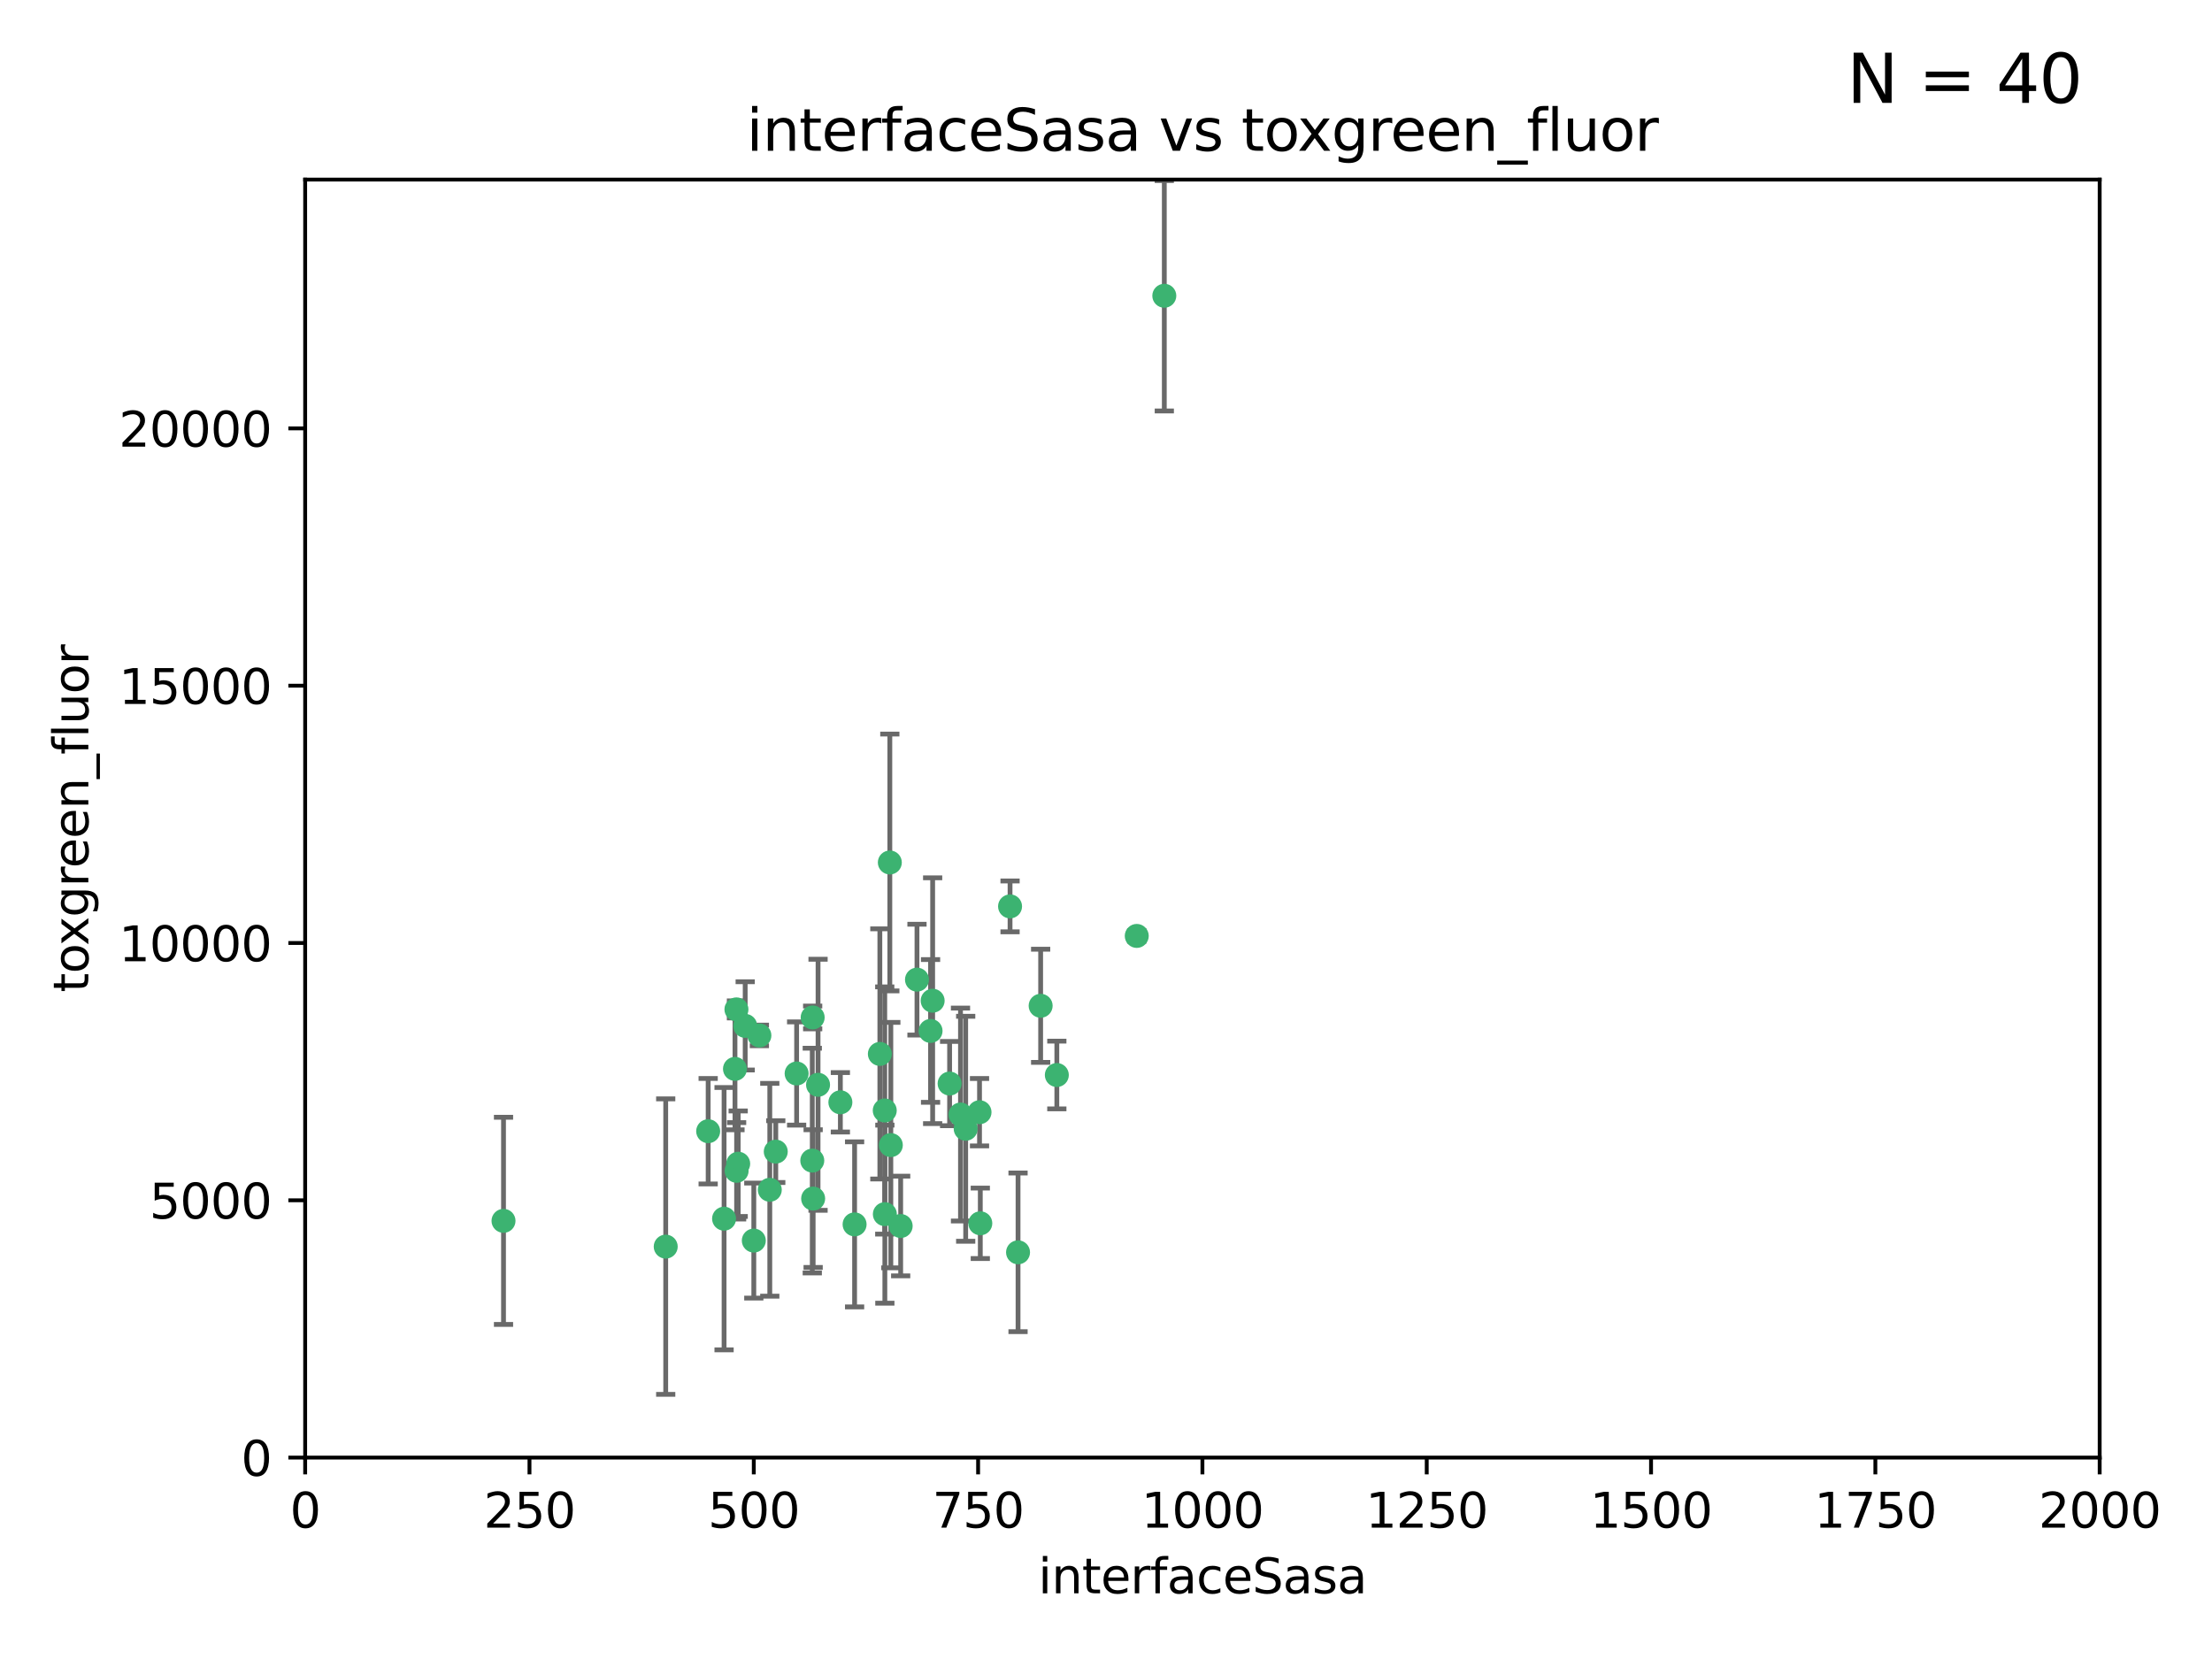 <?xml version="1.0" encoding="utf-8" standalone="no"?>
<!DOCTYPE svg PUBLIC "-//W3C//DTD SVG 1.1//EN"
  "http://www.w3.org/Graphics/SVG/1.1/DTD/svg11.dtd">
<svg xmlns:xlink="http://www.w3.org/1999/xlink" width="460.8pt" height="345.6pt" viewBox="0 0 460.8 345.6" xmlns="http://www.w3.org/2000/svg" version="1.1">
 <defs>
  <style type="text/css">*{stroke-linejoin: round; stroke-linecap: butt}</style>
 </defs>
 <g id="figure_1">
  <g id="patch_1">
   <path d="M 0 345.6 
L 460.8 345.6 
L 460.8 0 
L 0 0 
z
" style="fill: #ffffff"/>
  </g>
  <g id="axes_1">
   <g id="patch_2">
    <path d="M 63.571 303.64 
L 437.4 303.64 
L 437.4 37.411 
L 63.571 37.411 
z
" style="fill: #ffffff"/>
   </g>
   <g id="PathCollection_1">
    <defs>
     <path id="ma3aef3359d" d="M 0 1.118 
C 0.297 1.118 0.581 1 0.791 0.791 
C 1 0.581 1.118 0.297 1.118 0 
C 1.118 -0.297 1 -0.581 0.791 -0.791 
C 0.581 -1 0.297 -1.118 0 -1.118 
C -0.297 -1.118 -0.581 -1 -0.791 -0.791 
C -1 -0.581 -1.118 -0.297 -1.118 0 
C -1.118 0.297 -1 0.581 -0.791 0.791 
C -0.581 1 -0.297 1.118 0 1.118 
z
" style="stroke: #3cb371"/>
    </defs>
    <g clip-path="url(#p1d2cb1f4bb)">
     <use xlink:href="#ma3aef3359d" x="242.546" y="61.614" style="fill: #3cb371; stroke: #3cb371"/>
     <use xlink:href="#ma3aef3359d" x="212.077" y="260.882" style="fill: #3cb371; stroke: #3cb371"/>
     <use xlink:href="#ma3aef3359d" x="216.785" y="209.523" style="fill: #3cb371; stroke: #3cb371"/>
     <use xlink:href="#ma3aef3359d" x="220.157" y="223.946" style="fill: #3cb371; stroke: #3cb371"/>
     <use xlink:href="#ma3aef3359d" x="160.361" y="247.854" style="fill: #3cb371; stroke: #3cb371"/>
     <use xlink:href="#ma3aef3359d" x="236.807" y="194.97" style="fill: #3cb371; stroke: #3cb371"/>
     <use xlink:href="#ma3aef3359d" x="150.838" y="253.874" style="fill: #3cb371; stroke: #3cb371"/>
     <use xlink:href="#ma3aef3359d" x="183.29" y="219.551" style="fill: #3cb371; stroke: #3cb371"/>
     <use xlink:href="#ma3aef3359d" x="204.215" y="254.837" style="fill: #3cb371; stroke: #3cb371"/>
     <use xlink:href="#ma3aef3359d" x="184.309" y="231.332" style="fill: #3cb371; stroke: #3cb371"/>
     <use xlink:href="#ma3aef3359d" x="201.17" y="235.142" style="fill: #3cb371; stroke: #3cb371"/>
     <use xlink:href="#ma3aef3359d" x="197.821" y="225.726" style="fill: #3cb371; stroke: #3cb371"/>
     <use xlink:href="#ma3aef3359d" x="178.028" y="255.06" style="fill: #3cb371; stroke: #3cb371"/>
     <use xlink:href="#ma3aef3359d" x="175.066" y="229.629" style="fill: #3cb371; stroke: #3cb371"/>
     <use xlink:href="#ma3aef3359d" x="193.852" y="214.763" style="fill: #3cb371; stroke: #3cb371"/>
     <use xlink:href="#ma3aef3359d" x="153.451" y="243.9" style="fill: #3cb371; stroke: #3cb371"/>
     <use xlink:href="#ma3aef3359d" x="169.213" y="241.77" style="fill: #3cb371; stroke: #3cb371"/>
     <use xlink:href="#ma3aef3359d" x="184.331" y="252.93" style="fill: #3cb371; stroke: #3cb371"/>
     <use xlink:href="#ma3aef3359d" x="158.193" y="215.703" style="fill: #3cb371; stroke: #3cb371"/>
     <use xlink:href="#ma3aef3359d" x="191.024" y="204.074" style="fill: #3cb371; stroke: #3cb371"/>
     <use xlink:href="#ma3aef3359d" x="170.415" y="225.982" style="fill: #3cb371; stroke: #3cb371"/>
     <use xlink:href="#ma3aef3359d" x="185.576" y="238.546" style="fill: #3cb371; stroke: #3cb371"/>
     <use xlink:href="#ma3aef3359d" x="161.606" y="239.903" style="fill: #3cb371; stroke: #3cb371"/>
     <use xlink:href="#ma3aef3359d" x="210.413" y="188.817" style="fill: #3cb371; stroke: #3cb371"/>
     <use xlink:href="#ma3aef3359d" x="169.294" y="211.954" style="fill: #3cb371; stroke: #3cb371"/>
     <use xlink:href="#ma3aef3359d" x="147.524" y="235.652" style="fill: #3cb371; stroke: #3cb371"/>
     <use xlink:href="#ma3aef3359d" x="187.626" y="255.398" style="fill: #3cb371; stroke: #3cb371"/>
     <use xlink:href="#ma3aef3359d" x="194.288" y="208.467" style="fill: #3cb371; stroke: #3cb371"/>
     <use xlink:href="#ma3aef3359d" x="155.238" y="213.709" style="fill: #3cb371; stroke: #3cb371"/>
     <use xlink:href="#ma3aef3359d" x="153.778" y="242.42" style="fill: #3cb371; stroke: #3cb371"/>
     <use xlink:href="#ma3aef3359d" x="200.09" y="232.178" style="fill: #3cb371; stroke: #3cb371"/>
     <use xlink:href="#ma3aef3359d" x="169.393" y="249.688" style="fill: #3cb371; stroke: #3cb371"/>
     <use xlink:href="#ma3aef3359d" x="157.032" y="258.434" style="fill: #3cb371; stroke: #3cb371"/>
     <use xlink:href="#ma3aef3359d" x="138.681" y="259.693" style="fill: #3cb371; stroke: #3cb371"/>
     <use xlink:href="#ma3aef3359d" x="204.052" y="231.695" style="fill: #3cb371; stroke: #3cb371"/>
     <use xlink:href="#ma3aef3359d" x="104.891" y="254.326" style="fill: #3cb371; stroke: #3cb371"/>
     <use xlink:href="#ma3aef3359d" x="165.952" y="223.629" style="fill: #3cb371; stroke: #3cb371"/>
     <use xlink:href="#ma3aef3359d" x="185.368" y="179.671" style="fill: #3cb371; stroke: #3cb371"/>
     <use xlink:href="#ma3aef3359d" x="153.109" y="222.67" style="fill: #3cb371; stroke: #3cb371"/>
     <use xlink:href="#ma3aef3359d" x="153.414" y="210.275" style="fill: #3cb371; stroke: #3cb371"/>
    </g>
   </g>
   <g id="matplotlib.axis_1">
    <g id="xtick_1">
     <g id="line2d_1">
      <defs>
       <path id="ma3526abf20" d="M 0 0 
L 0 3.5 
" style="stroke: #000000; stroke-width: 0.8"/>
      </defs>
      <g>
       <use xlink:href="#ma3526abf20" x="63.571" y="303.64" style="stroke: #000000; stroke-width: 0.8"/>
      </g>
     </g>
     <g id="text_1">
      <!-- 0 -->
      <g transform="translate(60.39 318.238)scale(0.1 -0.1)">
       <defs>
        <path id="DejaVuSans-30" d="M 2034 4250 
Q 1547 4250 1301 3770 
Q 1056 3291 1056 2328 
Q 1056 1369 1301 889 
Q 1547 409 2034 409 
Q 2525 409 2770 889 
Q 3016 1369 3016 2328 
Q 3016 3291 2770 3770 
Q 2525 4250 2034 4250 
z
M 2034 4750 
Q 2819 4750 3233 4129 
Q 3647 3509 3647 2328 
Q 3647 1150 3233 529 
Q 2819 -91 2034 -91 
Q 1250 -91 836 529 
Q 422 1150 422 2328 
Q 422 3509 836 4129 
Q 1250 4750 2034 4750 
z
" transform="scale(0.016)"/>
       </defs>
       <use xlink:href="#DejaVuSans-30"/>
      </g>
     </g>
    </g>
    <g id="xtick_2">
     <g id="line2d_2">
      <g>
       <use xlink:href="#ma3526abf20" x="110.3" y="303.64" style="stroke: #000000; stroke-width: 0.8"/>
      </g>
     </g>
     <g id="text_2">
      <!-- 250 -->
      <g transform="translate(100.756 318.238)scale(0.1 -0.1)">
       <defs>
        <path id="DejaVuSans-32" d="M 1228 531 
L 3431 531 
L 3431 0 
L 469 0 
L 469 531 
Q 828 903 1448 1529 
Q 2069 2156 2228 2338 
Q 2531 2678 2651 2914 
Q 2772 3150 2772 3378 
Q 2772 3750 2511 3984 
Q 2250 4219 1831 4219 
Q 1534 4219 1204 4116 
Q 875 4013 500 3803 
L 500 4441 
Q 881 4594 1212 4672 
Q 1544 4750 1819 4750 
Q 2544 4750 2975 4387 
Q 3406 4025 3406 3419 
Q 3406 3131 3298 2873 
Q 3191 2616 2906 2266 
Q 2828 2175 2409 1742 
Q 1991 1309 1228 531 
z
" transform="scale(0.016)"/>
        <path id="DejaVuSans-35" d="M 691 4666 
L 3169 4666 
L 3169 4134 
L 1269 4134 
L 1269 2991 
Q 1406 3038 1543 3061 
Q 1681 3084 1819 3084 
Q 2600 3084 3056 2656 
Q 3513 2228 3513 1497 
Q 3513 744 3044 326 
Q 2575 -91 1722 -91 
Q 1428 -91 1123 -41 
Q 819 9 494 109 
L 494 744 
Q 775 591 1075 516 
Q 1375 441 1709 441 
Q 2250 441 2565 725 
Q 2881 1009 2881 1497 
Q 2881 1984 2565 2268 
Q 2250 2553 1709 2553 
Q 1456 2553 1204 2497 
Q 953 2441 691 2322 
L 691 4666 
z
" transform="scale(0.016)"/>
       </defs>
       <use xlink:href="#DejaVuSans-32"/>
       <use xlink:href="#DejaVuSans-35" x="63.623"/>
       <use xlink:href="#DejaVuSans-30" x="127.246"/>
      </g>
     </g>
    </g>
    <g id="xtick_3">
     <g id="line2d_3">
      <g>
       <use xlink:href="#ma3526abf20" x="157.028" y="303.64" style="stroke: #000000; stroke-width: 0.8"/>
      </g>
     </g>
     <g id="text_3">
      <!-- 500 -->
      <g transform="translate(147.485 318.238)scale(0.1 -0.1)">
       <use xlink:href="#DejaVuSans-35"/>
       <use xlink:href="#DejaVuSans-30" x="63.623"/>
       <use xlink:href="#DejaVuSans-30" x="127.246"/>
      </g>
     </g>
    </g>
    <g id="xtick_4">
     <g id="line2d_4">
      <g>
       <use xlink:href="#ma3526abf20" x="203.757" y="303.64" style="stroke: #000000; stroke-width: 0.8"/>
      </g>
     </g>
     <g id="text_4">
      <!-- 750 -->
      <g transform="translate(194.213 318.238)scale(0.1 -0.1)">
       <defs>
        <path id="DejaVuSans-37" d="M 525 4666 
L 3525 4666 
L 3525 4397 
L 1831 0 
L 1172 0 
L 2766 4134 
L 525 4134 
L 525 4666 
z
" transform="scale(0.016)"/>
       </defs>
       <use xlink:href="#DejaVuSans-37"/>
       <use xlink:href="#DejaVuSans-35" x="63.623"/>
       <use xlink:href="#DejaVuSans-30" x="127.246"/>
      </g>
     </g>
    </g>
    <g id="xtick_5">
     <g id="line2d_5">
      <g>
       <use xlink:href="#ma3526abf20" x="250.486" y="303.64" style="stroke: #000000; stroke-width: 0.8"/>
      </g>
     </g>
     <g id="text_5">
      <!-- 1000 -->
      <g transform="translate(237.761 318.238)scale(0.1 -0.1)">
       <defs>
        <path id="DejaVuSans-31" d="M 794 531 
L 1825 531 
L 1825 4091 
L 703 3866 
L 703 4441 
L 1819 4666 
L 2450 4666 
L 2450 531 
L 3481 531 
L 3481 0 
L 794 0 
L 794 531 
z
" transform="scale(0.016)"/>
       </defs>
       <use xlink:href="#DejaVuSans-31"/>
       <use xlink:href="#DejaVuSans-30" x="63.623"/>
       <use xlink:href="#DejaVuSans-30" x="127.246"/>
       <use xlink:href="#DejaVuSans-30" x="190.869"/>
      </g>
     </g>
    </g>
    <g id="xtick_6">
     <g id="line2d_6">
      <g>
       <use xlink:href="#ma3526abf20" x="297.214" y="303.64" style="stroke: #000000; stroke-width: 0.8"/>
      </g>
     </g>
     <g id="text_6">
      <!-- 1250 -->
      <g transform="translate(284.489 318.238)scale(0.1 -0.1)">
       <use xlink:href="#DejaVuSans-31"/>
       <use xlink:href="#DejaVuSans-32" x="63.623"/>
       <use xlink:href="#DejaVuSans-35" x="127.246"/>
       <use xlink:href="#DejaVuSans-30" x="190.869"/>
      </g>
     </g>
    </g>
    <g id="xtick_7">
     <g id="line2d_7">
      <g>
       <use xlink:href="#ma3526abf20" x="343.943" y="303.64" style="stroke: #000000; stroke-width: 0.8"/>
      </g>
     </g>
     <g id="text_7">
      <!-- 1500 -->
      <g transform="translate(331.218 318.238)scale(0.1 -0.1)">
       <use xlink:href="#DejaVuSans-31"/>
       <use xlink:href="#DejaVuSans-35" x="63.623"/>
       <use xlink:href="#DejaVuSans-30" x="127.246"/>
       <use xlink:href="#DejaVuSans-30" x="190.869"/>
      </g>
     </g>
    </g>
    <g id="xtick_8">
     <g id="line2d_8">
      <g>
       <use xlink:href="#ma3526abf20" x="390.671" y="303.64" style="stroke: #000000; stroke-width: 0.8"/>
      </g>
     </g>
     <g id="text_8">
      <!-- 1750 -->
      <g transform="translate(377.946 318.238)scale(0.1 -0.1)">
       <use xlink:href="#DejaVuSans-31"/>
       <use xlink:href="#DejaVuSans-37" x="63.623"/>
       <use xlink:href="#DejaVuSans-35" x="127.246"/>
       <use xlink:href="#DejaVuSans-30" x="190.869"/>
      </g>
     </g>
    </g>
    <g id="xtick_9">
     <g id="line2d_9">
      <g>
       <use xlink:href="#ma3526abf20" x="437.4" y="303.64" style="stroke: #000000; stroke-width: 0.8"/>
      </g>
     </g>
     <g id="text_9">
      <!-- 2000 -->
      <g transform="translate(424.675 318.238)scale(0.1 -0.1)">
       <use xlink:href="#DejaVuSans-32"/>
       <use xlink:href="#DejaVuSans-30" x="63.623"/>
       <use xlink:href="#DejaVuSans-30" x="127.246"/>
       <use xlink:href="#DejaVuSans-30" x="190.869"/>
      </g>
     </g>
    </g>
    <g id="text_10">
     <!-- interfaceSasa -->
     <g transform="translate(216.279 331.917)scale(0.1 -0.1)">
      <defs>
       <path id="DejaVuSans-69" d="M 603 3500 
L 1178 3500 
L 1178 0 
L 603 0 
L 603 3500 
z
M 603 4863 
L 1178 4863 
L 1178 4134 
L 603 4134 
L 603 4863 
z
" transform="scale(0.016)"/>
       <path id="DejaVuSans-6e" d="M 3513 2113 
L 3513 0 
L 2938 0 
L 2938 2094 
Q 2938 2591 2744 2837 
Q 2550 3084 2163 3084 
Q 1697 3084 1428 2787 
Q 1159 2491 1159 1978 
L 1159 0 
L 581 0 
L 581 3500 
L 1159 3500 
L 1159 2956 
Q 1366 3272 1645 3428 
Q 1925 3584 2291 3584 
Q 2894 3584 3203 3211 
Q 3513 2838 3513 2113 
z
" transform="scale(0.016)"/>
       <path id="DejaVuSans-74" d="M 1172 4494 
L 1172 3500 
L 2356 3500 
L 2356 3053 
L 1172 3053 
L 1172 1153 
Q 1172 725 1289 603 
Q 1406 481 1766 481 
L 2356 481 
L 2356 0 
L 1766 0 
Q 1100 0 847 248 
Q 594 497 594 1153 
L 594 3053 
L 172 3053 
L 172 3500 
L 594 3500 
L 594 4494 
L 1172 4494 
z
" transform="scale(0.016)"/>
       <path id="DejaVuSans-65" d="M 3597 1894 
L 3597 1613 
L 953 1613 
Q 991 1019 1311 708 
Q 1631 397 2203 397 
Q 2534 397 2845 478 
Q 3156 559 3463 722 
L 3463 178 
Q 3153 47 2828 -22 
Q 2503 -91 2169 -91 
Q 1331 -91 842 396 
Q 353 884 353 1716 
Q 353 2575 817 3079 
Q 1281 3584 2069 3584 
Q 2775 3584 3186 3129 
Q 3597 2675 3597 1894 
z
M 3022 2063 
Q 3016 2534 2758 2815 
Q 2500 3097 2075 3097 
Q 1594 3097 1305 2825 
Q 1016 2553 972 2059 
L 3022 2063 
z
" transform="scale(0.016)"/>
       <path id="DejaVuSans-72" d="M 2631 2963 
Q 2534 3019 2420 3045 
Q 2306 3072 2169 3072 
Q 1681 3072 1420 2755 
Q 1159 2438 1159 1844 
L 1159 0 
L 581 0 
L 581 3500 
L 1159 3500 
L 1159 2956 
Q 1341 3275 1631 3429 
Q 1922 3584 2338 3584 
Q 2397 3584 2469 3576 
Q 2541 3569 2628 3553 
L 2631 2963 
z
" transform="scale(0.016)"/>
       <path id="DejaVuSans-66" d="M 2375 4863 
L 2375 4384 
L 1825 4384 
Q 1516 4384 1395 4259 
Q 1275 4134 1275 3809 
L 1275 3500 
L 2222 3500 
L 2222 3053 
L 1275 3053 
L 1275 0 
L 697 0 
L 697 3053 
L 147 3053 
L 147 3500 
L 697 3500 
L 697 3744 
Q 697 4328 969 4595 
Q 1241 4863 1831 4863 
L 2375 4863 
z
" transform="scale(0.016)"/>
       <path id="DejaVuSans-61" d="M 2194 1759 
Q 1497 1759 1228 1600 
Q 959 1441 959 1056 
Q 959 750 1161 570 
Q 1363 391 1709 391 
Q 2188 391 2477 730 
Q 2766 1069 2766 1631 
L 2766 1759 
L 2194 1759 
z
M 3341 1997 
L 3341 0 
L 2766 0 
L 2766 531 
Q 2569 213 2275 61 
Q 1981 -91 1556 -91 
Q 1019 -91 701 211 
Q 384 513 384 1019 
Q 384 1609 779 1909 
Q 1175 2209 1959 2209 
L 2766 2209 
L 2766 2266 
Q 2766 2663 2505 2880 
Q 2244 3097 1772 3097 
Q 1472 3097 1187 3025 
Q 903 2953 641 2809 
L 641 3341 
Q 956 3463 1253 3523 
Q 1550 3584 1831 3584 
Q 2591 3584 2966 3190 
Q 3341 2797 3341 1997 
z
" transform="scale(0.016)"/>
       <path id="DejaVuSans-63" d="M 3122 3366 
L 3122 2828 
Q 2878 2963 2633 3030 
Q 2388 3097 2138 3097 
Q 1578 3097 1268 2742 
Q 959 2388 959 1747 
Q 959 1106 1268 751 
Q 1578 397 2138 397 
Q 2388 397 2633 464 
Q 2878 531 3122 666 
L 3122 134 
Q 2881 22 2623 -34 
Q 2366 -91 2075 -91 
Q 1284 -91 818 406 
Q 353 903 353 1747 
Q 353 2603 823 3093 
Q 1294 3584 2113 3584 
Q 2378 3584 2631 3529 
Q 2884 3475 3122 3366 
z
" transform="scale(0.016)"/>
       <path id="DejaVuSans-53" d="M 3425 4513 
L 3425 3897 
Q 3066 4069 2747 4153 
Q 2428 4238 2131 4238 
Q 1616 4238 1336 4038 
Q 1056 3838 1056 3469 
Q 1056 3159 1242 3001 
Q 1428 2844 1947 2747 
L 2328 2669 
Q 3034 2534 3370 2195 
Q 3706 1856 3706 1288 
Q 3706 609 3251 259 
Q 2797 -91 1919 -91 
Q 1588 -91 1214 -16 
Q 841 59 441 206 
L 441 856 
Q 825 641 1194 531 
Q 1563 422 1919 422 
Q 2459 422 2753 634 
Q 3047 847 3047 1241 
Q 3047 1584 2836 1778 
Q 2625 1972 2144 2069 
L 1759 2144 
Q 1053 2284 737 2584 
Q 422 2884 422 3419 
Q 422 4038 858 4394 
Q 1294 4750 2059 4750 
Q 2388 4750 2728 4690 
Q 3069 4631 3425 4513 
z
" transform="scale(0.016)"/>
       <path id="DejaVuSans-73" d="M 2834 3397 
L 2834 2853 
Q 2591 2978 2328 3040 
Q 2066 3103 1784 3103 
Q 1356 3103 1142 2972 
Q 928 2841 928 2578 
Q 928 2378 1081 2264 
Q 1234 2150 1697 2047 
L 1894 2003 
Q 2506 1872 2764 1633 
Q 3022 1394 3022 966 
Q 3022 478 2636 193 
Q 2250 -91 1575 -91 
Q 1294 -91 989 -36 
Q 684 19 347 128 
L 347 722 
Q 666 556 975 473 
Q 1284 391 1588 391 
Q 1994 391 2212 530 
Q 2431 669 2431 922 
Q 2431 1156 2273 1281 
Q 2116 1406 1581 1522 
L 1381 1569 
Q 847 1681 609 1914 
Q 372 2147 372 2553 
Q 372 3047 722 3315 
Q 1072 3584 1716 3584 
Q 2034 3584 2315 3537 
Q 2597 3491 2834 3397 
z
" transform="scale(0.016)"/>
      </defs>
      <use xlink:href="#DejaVuSans-69"/>
      <use xlink:href="#DejaVuSans-6e" x="27.783"/>
      <use xlink:href="#DejaVuSans-74" x="91.162"/>
      <use xlink:href="#DejaVuSans-65" x="130.371"/>
      <use xlink:href="#DejaVuSans-72" x="191.895"/>
      <use xlink:href="#DejaVuSans-66" x="233.008"/>
      <use xlink:href="#DejaVuSans-61" x="268.213"/>
      <use xlink:href="#DejaVuSans-63" x="329.492"/>
      <use xlink:href="#DejaVuSans-65" x="384.473"/>
      <use xlink:href="#DejaVuSans-53" x="445.996"/>
      <use xlink:href="#DejaVuSans-61" x="509.473"/>
      <use xlink:href="#DejaVuSans-73" x="570.752"/>
      <use xlink:href="#DejaVuSans-61" x="622.852"/>
     </g>
    </g>
   </g>
   <g id="matplotlib.axis_2">
    <g id="ytick_1">
     <g id="line2d_10">
      <defs>
       <path id="mccbb49b08b" d="M 0 0 
L -3.5 0 
" style="stroke: #000000; stroke-width: 0.8"/>
      </defs>
      <g>
       <use xlink:href="#mccbb49b08b" x="63.571" y="303.64" style="stroke: #000000; stroke-width: 0.8"/>
      </g>
     </g>
     <g id="text_11">
      <!-- 0 -->
      <g transform="translate(50.209 307.439)scale(0.1 -0.1)">
       <use xlink:href="#DejaVuSans-30"/>
      </g>
     </g>
    </g>
    <g id="ytick_2">
     <g id="line2d_11">
      <g>
       <use xlink:href="#mccbb49b08b" x="63.571" y="250.04" style="stroke: #000000; stroke-width: 0.8"/>
      </g>
     </g>
     <g id="text_12">
      <!-- 5000 -->
      <g transform="translate(31.121 253.84)scale(0.1 -0.1)">
       <use xlink:href="#DejaVuSans-35"/>
       <use xlink:href="#DejaVuSans-30" x="63.623"/>
       <use xlink:href="#DejaVuSans-30" x="127.246"/>
       <use xlink:href="#DejaVuSans-30" x="190.869"/>
      </g>
     </g>
    </g>
    <g id="ytick_3">
     <g id="line2d_12">
      <g>
       <use xlink:href="#mccbb49b08b" x="63.571" y="196.441" style="stroke: #000000; stroke-width: 0.8"/>
      </g>
     </g>
     <g id="text_13">
      <!-- 10000 -->
      <g transform="translate(24.759 200.24)scale(0.1 -0.1)">
       <use xlink:href="#DejaVuSans-31"/>
       <use xlink:href="#DejaVuSans-30" x="63.623"/>
       <use xlink:href="#DejaVuSans-30" x="127.246"/>
       <use xlink:href="#DejaVuSans-30" x="190.869"/>
       <use xlink:href="#DejaVuSans-30" x="254.492"/>
      </g>
     </g>
    </g>
    <g id="ytick_4">
     <g id="line2d_13">
      <g>
       <use xlink:href="#mccbb49b08b" x="63.571" y="142.841" style="stroke: #000000; stroke-width: 0.8"/>
      </g>
     </g>
     <g id="text_14">
      <!-- 15000 -->
      <g transform="translate(24.759 146.64)scale(0.1 -0.1)">
       <use xlink:href="#DejaVuSans-31"/>
       <use xlink:href="#DejaVuSans-35" x="63.623"/>
       <use xlink:href="#DejaVuSans-30" x="127.246"/>
       <use xlink:href="#DejaVuSans-30" x="190.869"/>
       <use xlink:href="#DejaVuSans-30" x="254.492"/>
      </g>
     </g>
    </g>
    <g id="ytick_5">
     <g id="line2d_14">
      <g>
       <use xlink:href="#mccbb49b08b" x="63.571" y="89.242" style="stroke: #000000; stroke-width: 0.8"/>
      </g>
     </g>
     <g id="text_15">
      <!-- 20000 -->
      <g transform="translate(24.759 93.041)scale(0.1 -0.1)">
       <use xlink:href="#DejaVuSans-32"/>
       <use xlink:href="#DejaVuSans-30" x="63.623"/>
       <use xlink:href="#DejaVuSans-30" x="127.246"/>
       <use xlink:href="#DejaVuSans-30" x="190.869"/>
       <use xlink:href="#DejaVuSans-30" x="254.492"/>
      </g>
     </g>
    </g>
    <g id="text_16">
     <!-- toxgreen_fluor -->
     <g transform="translate(18.401 206.72)rotate(-90)scale(0.1 -0.1)">
      <defs>
       <path id="DejaVuSans-6f" d="M 1959 3097 
Q 1497 3097 1228 2736 
Q 959 2375 959 1747 
Q 959 1119 1226 758 
Q 1494 397 1959 397 
Q 2419 397 2687 759 
Q 2956 1122 2956 1747 
Q 2956 2369 2687 2733 
Q 2419 3097 1959 3097 
z
M 1959 3584 
Q 2709 3584 3137 3096 
Q 3566 2609 3566 1747 
Q 3566 888 3137 398 
Q 2709 -91 1959 -91 
Q 1206 -91 779 398 
Q 353 888 353 1747 
Q 353 2609 779 3096 
Q 1206 3584 1959 3584 
z
" transform="scale(0.016)"/>
       <path id="DejaVuSans-78" d="M 3513 3500 
L 2247 1797 
L 3578 0 
L 2900 0 
L 1881 1375 
L 863 0 
L 184 0 
L 1544 1831 
L 300 3500 
L 978 3500 
L 1906 2253 
L 2834 3500 
L 3513 3500 
z
" transform="scale(0.016)"/>
       <path id="DejaVuSans-67" d="M 2906 1791 
Q 2906 2416 2648 2759 
Q 2391 3103 1925 3103 
Q 1463 3103 1205 2759 
Q 947 2416 947 1791 
Q 947 1169 1205 825 
Q 1463 481 1925 481 
Q 2391 481 2648 825 
Q 2906 1169 2906 1791 
z
M 3481 434 
Q 3481 -459 3084 -895 
Q 2688 -1331 1869 -1331 
Q 1566 -1331 1297 -1286 
Q 1028 -1241 775 -1147 
L 775 -588 
Q 1028 -725 1275 -790 
Q 1522 -856 1778 -856 
Q 2344 -856 2625 -561 
Q 2906 -266 2906 331 
L 2906 616 
Q 2728 306 2450 153 
Q 2172 0 1784 0 
Q 1141 0 747 490 
Q 353 981 353 1791 
Q 353 2603 747 3093 
Q 1141 3584 1784 3584 
Q 2172 3584 2450 3431 
Q 2728 3278 2906 2969 
L 2906 3500 
L 3481 3500 
L 3481 434 
z
" transform="scale(0.016)"/>
       <path id="DejaVuSans-5f" d="M 3263 -1063 
L 3263 -1509 
L -63 -1509 
L -63 -1063 
L 3263 -1063 
z
" transform="scale(0.016)"/>
       <path id="DejaVuSans-6c" d="M 603 4863 
L 1178 4863 
L 1178 0 
L 603 0 
L 603 4863 
z
" transform="scale(0.016)"/>
       <path id="DejaVuSans-75" d="M 544 1381 
L 544 3500 
L 1119 3500 
L 1119 1403 
Q 1119 906 1312 657 
Q 1506 409 1894 409 
Q 2359 409 2629 706 
Q 2900 1003 2900 1516 
L 2900 3500 
L 3475 3500 
L 3475 0 
L 2900 0 
L 2900 538 
Q 2691 219 2414 64 
Q 2138 -91 1772 -91 
Q 1169 -91 856 284 
Q 544 659 544 1381 
z
M 1991 3584 
L 1991 3584 
z
" transform="scale(0.016)"/>
      </defs>
      <use xlink:href="#DejaVuSans-74"/>
      <use xlink:href="#DejaVuSans-6f" x="39.209"/>
      <use xlink:href="#DejaVuSans-78" x="97.266"/>
      <use xlink:href="#DejaVuSans-67" x="156.445"/>
      <use xlink:href="#DejaVuSans-72" x="219.922"/>
      <use xlink:href="#DejaVuSans-65" x="258.785"/>
      <use xlink:href="#DejaVuSans-65" x="320.309"/>
      <use xlink:href="#DejaVuSans-6e" x="381.832"/>
      <use xlink:href="#DejaVuSans-5f" x="445.211"/>
      <use xlink:href="#DejaVuSans-66" x="495.211"/>
      <use xlink:href="#DejaVuSans-6c" x="530.416"/>
      <use xlink:href="#DejaVuSans-75" x="558.199"/>
      <use xlink:href="#DejaVuSans-6f" x="621.578"/>
      <use xlink:href="#DejaVuSans-72" x="682.76"/>
     </g>
    </g>
   </g>
   <g id="LineCollection_1">
    <path d="M 242.546 85.61 
L 242.546 37.617 
" clip-path="url(#p1d2cb1f4bb)" style="fill: none; stroke: #696969"/>
    <path d="M 212.077 277.405 
L 212.077 244.359 
" clip-path="url(#p1d2cb1f4bb)" style="fill: none; stroke: #696969"/>
    <path d="M 216.785 221.309 
L 216.785 197.738 
" clip-path="url(#p1d2cb1f4bb)" style="fill: none; stroke: #696969"/>
    <path d="M 220.157 231 
L 220.157 216.893 
" clip-path="url(#p1d2cb1f4bb)" style="fill: none; stroke: #696969"/>
    <path d="M 160.361 270.017 
L 160.361 225.69 
" clip-path="url(#p1d2cb1f4bb)" style="fill: none; stroke: #696969"/>
    <path d="M 236.807 196.069 
L 236.807 193.871 
" clip-path="url(#p1d2cb1f4bb)" style="fill: none; stroke: #696969"/>
    <path d="M 150.838 281.2 
L 150.838 226.547 
" clip-path="url(#p1d2cb1f4bb)" style="fill: none; stroke: #696969"/>
    <path d="M 183.29 245.607 
L 183.29 193.496 
" clip-path="url(#p1d2cb1f4bb)" style="fill: none; stroke: #696969"/>
    <path d="M 204.215 262.177 
L 204.215 247.498 
" clip-path="url(#p1d2cb1f4bb)" style="fill: none; stroke: #696969"/>
    <path d="M 184.309 257.083 
L 184.309 205.581 
" clip-path="url(#p1d2cb1f4bb)" style="fill: none; stroke: #696969"/>
    <path d="M 201.17 258.576 
L 201.17 211.708 
" clip-path="url(#p1d2cb1f4bb)" style="fill: none; stroke: #696969"/>
    <path d="M 197.821 234.503 
L 197.821 216.949 
" clip-path="url(#p1d2cb1f4bb)" style="fill: none; stroke: #696969"/>
    <path d="M 178.028 272.254 
L 178.028 237.865 
" clip-path="url(#p1d2cb1f4bb)" style="fill: none; stroke: #696969"/>
    <path d="M 175.066 235.82 
L 175.066 223.438 
" clip-path="url(#p1d2cb1f4bb)" style="fill: none; stroke: #696969"/>
    <path d="M 193.852 229.631 
L 193.852 199.894 
" clip-path="url(#p1d2cb1f4bb)" style="fill: none; stroke: #696969"/>
    <path d="M 153.451 253.944 
L 153.451 233.856 
" clip-path="url(#p1d2cb1f4bb)" style="fill: none; stroke: #696969"/>
    <path d="M 169.213 265.181 
L 169.213 218.36 
" clip-path="url(#p1d2cb1f4bb)" style="fill: none; stroke: #696969"/>
    <path d="M 184.331 271.48 
L 184.331 234.38 
" clip-path="url(#p1d2cb1f4bb)" style="fill: none; stroke: #696969"/>
    <path d="M 158.193 217.852 
L 158.193 213.554 
" clip-path="url(#p1d2cb1f4bb)" style="fill: none; stroke: #696969"/>
    <path d="M 191.024 215.616 
L 191.024 192.533 
" clip-path="url(#p1d2cb1f4bb)" style="fill: none; stroke: #696969"/>
    <path d="M 170.415 252.135 
L 170.415 199.829 
" clip-path="url(#p1d2cb1f4bb)" style="fill: none; stroke: #696969"/>
    <path d="M 185.576 264.108 
L 185.576 212.985 
" clip-path="url(#p1d2cb1f4bb)" style="fill: none; stroke: #696969"/>
    <path d="M 161.606 246.339 
L 161.606 233.468 
" clip-path="url(#p1d2cb1f4bb)" style="fill: none; stroke: #696969"/>
    <path d="M 210.413 194.112 
L 210.413 183.522 
" clip-path="url(#p1d2cb1f4bb)" style="fill: none; stroke: #696969"/>
    <path d="M 169.294 214.326 
L 169.294 209.582 
" clip-path="url(#p1d2cb1f4bb)" style="fill: none; stroke: #696969"/>
    <path d="M 147.524 246.639 
L 147.524 224.665 
" clip-path="url(#p1d2cb1f4bb)" style="fill: none; stroke: #696969"/>
    <path d="M 187.626 265.779 
L 187.626 245.016 
" clip-path="url(#p1d2cb1f4bb)" style="fill: none; stroke: #696969"/>
    <path d="M 194.288 234.067 
L 194.288 182.867 
" clip-path="url(#p1d2cb1f4bb)" style="fill: none; stroke: #696969"/>
    <path d="M 155.238 222.902 
L 155.238 204.517 
" clip-path="url(#p1d2cb1f4bb)" style="fill: none; stroke: #696969"/>
    <path d="M 153.778 253.407 
L 153.778 231.433 
" clip-path="url(#p1d2cb1f4bb)" style="fill: none; stroke: #696969"/>
    <path d="M 200.09 254.353 
L 200.09 210.003 
" clip-path="url(#p1d2cb1f4bb)" style="fill: none; stroke: #696969"/>
    <path d="M 169.393 264.032 
L 169.393 235.343 
" clip-path="url(#p1d2cb1f4bb)" style="fill: none; stroke: #696969"/>
    <path d="M 157.032 270.418 
L 157.032 246.45 
" clip-path="url(#p1d2cb1f4bb)" style="fill: none; stroke: #696969"/>
    <path d="M 138.681 290.471 
L 138.681 228.914 
" clip-path="url(#p1d2cb1f4bb)" style="fill: none; stroke: #696969"/>
    <path d="M 204.052 238.714 
L 204.052 224.675 
" clip-path="url(#p1d2cb1f4bb)" style="fill: none; stroke: #696969"/>
    <path d="M 104.891 275.902 
L 104.891 232.749 
" clip-path="url(#p1d2cb1f4bb)" style="fill: none; stroke: #696969"/>
    <path d="M 165.952 234.381 
L 165.952 212.876 
" clip-path="url(#p1d2cb1f4bb)" style="fill: none; stroke: #696969"/>
    <path d="M 185.368 206.424 
L 185.368 152.918 
" clip-path="url(#p1d2cb1f4bb)" style="fill: none; stroke: #696969"/>
    <path d="M 153.109 235.358 
L 153.109 209.982 
" clip-path="url(#p1d2cb1f4bb)" style="fill: none; stroke: #696969"/>
    <path d="M 153.414 212.053 
L 153.414 208.496 
" clip-path="url(#p1d2cb1f4bb)" style="fill: none; stroke: #696969"/>
   </g>
   <g id="line2d_15">
    <defs>
     <path id="m9b99130499" d="M 2 0 
L -2 -0 
" style="stroke: #696969"/>
    </defs>
    <g clip-path="url(#p1d2cb1f4bb)">
     <use xlink:href="#m9b99130499" x="242.546" y="85.61" style="fill: #696969; stroke: #696969"/>
     <use xlink:href="#m9b99130499" x="212.077" y="277.405" style="fill: #696969; stroke: #696969"/>
     <use xlink:href="#m9b99130499" x="216.785" y="221.309" style="fill: #696969; stroke: #696969"/>
     <use xlink:href="#m9b99130499" x="220.157" y="231" style="fill: #696969; stroke: #696969"/>
     <use xlink:href="#m9b99130499" x="160.361" y="270.017" style="fill: #696969; stroke: #696969"/>
     <use xlink:href="#m9b99130499" x="236.807" y="196.069" style="fill: #696969; stroke: #696969"/>
     <use xlink:href="#m9b99130499" x="150.838" y="281.2" style="fill: #696969; stroke: #696969"/>
     <use xlink:href="#m9b99130499" x="183.29" y="245.607" style="fill: #696969; stroke: #696969"/>
     <use xlink:href="#m9b99130499" x="204.215" y="262.177" style="fill: #696969; stroke: #696969"/>
     <use xlink:href="#m9b99130499" x="184.309" y="257.083" style="fill: #696969; stroke: #696969"/>
     <use xlink:href="#m9b99130499" x="201.17" y="258.576" style="fill: #696969; stroke: #696969"/>
     <use xlink:href="#m9b99130499" x="197.821" y="234.503" style="fill: #696969; stroke: #696969"/>
     <use xlink:href="#m9b99130499" x="178.028" y="272.254" style="fill: #696969; stroke: #696969"/>
     <use xlink:href="#m9b99130499" x="175.066" y="235.82" style="fill: #696969; stroke: #696969"/>
     <use xlink:href="#m9b99130499" x="193.852" y="229.631" style="fill: #696969; stroke: #696969"/>
     <use xlink:href="#m9b99130499" x="153.451" y="253.944" style="fill: #696969; stroke: #696969"/>
     <use xlink:href="#m9b99130499" x="169.213" y="265.181" style="fill: #696969; stroke: #696969"/>
     <use xlink:href="#m9b99130499" x="184.331" y="271.48" style="fill: #696969; stroke: #696969"/>
     <use xlink:href="#m9b99130499" x="158.193" y="217.852" style="fill: #696969; stroke: #696969"/>
     <use xlink:href="#m9b99130499" x="191.024" y="215.616" style="fill: #696969; stroke: #696969"/>
     <use xlink:href="#m9b99130499" x="170.415" y="252.135" style="fill: #696969; stroke: #696969"/>
     <use xlink:href="#m9b99130499" x="185.576" y="264.108" style="fill: #696969; stroke: #696969"/>
     <use xlink:href="#m9b99130499" x="161.606" y="246.339" style="fill: #696969; stroke: #696969"/>
     <use xlink:href="#m9b99130499" x="210.413" y="194.112" style="fill: #696969; stroke: #696969"/>
     <use xlink:href="#m9b99130499" x="169.294" y="214.326" style="fill: #696969; stroke: #696969"/>
     <use xlink:href="#m9b99130499" x="147.524" y="246.639" style="fill: #696969; stroke: #696969"/>
     <use xlink:href="#m9b99130499" x="187.626" y="265.779" style="fill: #696969; stroke: #696969"/>
     <use xlink:href="#m9b99130499" x="194.288" y="234.067" style="fill: #696969; stroke: #696969"/>
     <use xlink:href="#m9b99130499" x="155.238" y="222.902" style="fill: #696969; stroke: #696969"/>
     <use xlink:href="#m9b99130499" x="153.778" y="253.407" style="fill: #696969; stroke: #696969"/>
     <use xlink:href="#m9b99130499" x="200.09" y="254.353" style="fill: #696969; stroke: #696969"/>
     <use xlink:href="#m9b99130499" x="169.393" y="264.032" style="fill: #696969; stroke: #696969"/>
     <use xlink:href="#m9b99130499" x="157.032" y="270.418" style="fill: #696969; stroke: #696969"/>
     <use xlink:href="#m9b99130499" x="138.681" y="290.471" style="fill: #696969; stroke: #696969"/>
     <use xlink:href="#m9b99130499" x="204.052" y="238.714" style="fill: #696969; stroke: #696969"/>
     <use xlink:href="#m9b99130499" x="104.891" y="275.902" style="fill: #696969; stroke: #696969"/>
     <use xlink:href="#m9b99130499" x="165.952" y="234.381" style="fill: #696969; stroke: #696969"/>
     <use xlink:href="#m9b99130499" x="185.368" y="206.424" style="fill: #696969; stroke: #696969"/>
     <use xlink:href="#m9b99130499" x="153.109" y="235.358" style="fill: #696969; stroke: #696969"/>
     <use xlink:href="#m9b99130499" x="153.414" y="212.053" style="fill: #696969; stroke: #696969"/>
    </g>
   </g>
   <g id="line2d_16">
    <g clip-path="url(#p1d2cb1f4bb)">
     <use xlink:href="#m9b99130499" x="242.546" y="37.617" style="fill: #696969; stroke: #696969"/>
     <use xlink:href="#m9b99130499" x="212.077" y="244.359" style="fill: #696969; stroke: #696969"/>
     <use xlink:href="#m9b99130499" x="216.785" y="197.738" style="fill: #696969; stroke: #696969"/>
     <use xlink:href="#m9b99130499" x="220.157" y="216.893" style="fill: #696969; stroke: #696969"/>
     <use xlink:href="#m9b99130499" x="160.361" y="225.69" style="fill: #696969; stroke: #696969"/>
     <use xlink:href="#m9b99130499" x="236.807" y="193.871" style="fill: #696969; stroke: #696969"/>
     <use xlink:href="#m9b99130499" x="150.838" y="226.547" style="fill: #696969; stroke: #696969"/>
     <use xlink:href="#m9b99130499" x="183.29" y="193.496" style="fill: #696969; stroke: #696969"/>
     <use xlink:href="#m9b99130499" x="204.215" y="247.498" style="fill: #696969; stroke: #696969"/>
     <use xlink:href="#m9b99130499" x="184.309" y="205.581" style="fill: #696969; stroke: #696969"/>
     <use xlink:href="#m9b99130499" x="201.17" y="211.708" style="fill: #696969; stroke: #696969"/>
     <use xlink:href="#m9b99130499" x="197.821" y="216.949" style="fill: #696969; stroke: #696969"/>
     <use xlink:href="#m9b99130499" x="178.028" y="237.865" style="fill: #696969; stroke: #696969"/>
     <use xlink:href="#m9b99130499" x="175.066" y="223.438" style="fill: #696969; stroke: #696969"/>
     <use xlink:href="#m9b99130499" x="193.852" y="199.894" style="fill: #696969; stroke: #696969"/>
     <use xlink:href="#m9b99130499" x="153.451" y="233.856" style="fill: #696969; stroke: #696969"/>
     <use xlink:href="#m9b99130499" x="169.213" y="218.36" style="fill: #696969; stroke: #696969"/>
     <use xlink:href="#m9b99130499" x="184.331" y="234.38" style="fill: #696969; stroke: #696969"/>
     <use xlink:href="#m9b99130499" x="158.193" y="213.554" style="fill: #696969; stroke: #696969"/>
     <use xlink:href="#m9b99130499" x="191.024" y="192.533" style="fill: #696969; stroke: #696969"/>
     <use xlink:href="#m9b99130499" x="170.415" y="199.829" style="fill: #696969; stroke: #696969"/>
     <use xlink:href="#m9b99130499" x="185.576" y="212.985" style="fill: #696969; stroke: #696969"/>
     <use xlink:href="#m9b99130499" x="161.606" y="233.468" style="fill: #696969; stroke: #696969"/>
     <use xlink:href="#m9b99130499" x="210.413" y="183.522" style="fill: #696969; stroke: #696969"/>
     <use xlink:href="#m9b99130499" x="169.294" y="209.582" style="fill: #696969; stroke: #696969"/>
     <use xlink:href="#m9b99130499" x="147.524" y="224.665" style="fill: #696969; stroke: #696969"/>
     <use xlink:href="#m9b99130499" x="187.626" y="245.016" style="fill: #696969; stroke: #696969"/>
     <use xlink:href="#m9b99130499" x="194.288" y="182.867" style="fill: #696969; stroke: #696969"/>
     <use xlink:href="#m9b99130499" x="155.238" y="204.517" style="fill: #696969; stroke: #696969"/>
     <use xlink:href="#m9b99130499" x="153.778" y="231.433" style="fill: #696969; stroke: #696969"/>
     <use xlink:href="#m9b99130499" x="200.09" y="210.003" style="fill: #696969; stroke: #696969"/>
     <use xlink:href="#m9b99130499" x="169.393" y="235.343" style="fill: #696969; stroke: #696969"/>
     <use xlink:href="#m9b99130499" x="157.032" y="246.45" style="fill: #696969; stroke: #696969"/>
     <use xlink:href="#m9b99130499" x="138.681" y="228.914" style="fill: #696969; stroke: #696969"/>
     <use xlink:href="#m9b99130499" x="204.052" y="224.675" style="fill: #696969; stroke: #696969"/>
     <use xlink:href="#m9b99130499" x="104.891" y="232.749" style="fill: #696969; stroke: #696969"/>
     <use xlink:href="#m9b99130499" x="165.952" y="212.876" style="fill: #696969; stroke: #696969"/>
     <use xlink:href="#m9b99130499" x="185.368" y="152.918" style="fill: #696969; stroke: #696969"/>
     <use xlink:href="#m9b99130499" x="153.109" y="209.982" style="fill: #696969; stroke: #696969"/>
     <use xlink:href="#m9b99130499" x="153.414" y="208.496" style="fill: #696969; stroke: #696969"/>
    </g>
   </g>
   <g id="line2d_17">
    <defs>
     <path id="m411f2c8870" d="M 0 2 
C 0.53 2 1.039 1.789 1.414 1.414 
C 1.789 1.039 2 0.53 2 0 
C 2 -0.53 1.789 -1.039 1.414 -1.414 
C 1.039 -1.789 0.53 -2 0 -2 
C -0.53 -2 -1.039 -1.789 -1.414 -1.414 
C -1.789 -1.039 -2 -0.53 -2 0 
C -2 0.53 -1.789 1.039 -1.414 1.414 
C -1.039 1.789 -0.53 2 0 2 
z
" style="stroke: #3cb371"/>
    </defs>
    <g clip-path="url(#p1d2cb1f4bb)">
     <use xlink:href="#m411f2c8870" x="242.546" y="61.614" style="fill: #3cb371; stroke: #3cb371"/>
     <use xlink:href="#m411f2c8870" x="212.077" y="260.882" style="fill: #3cb371; stroke: #3cb371"/>
     <use xlink:href="#m411f2c8870" x="216.785" y="209.523" style="fill: #3cb371; stroke: #3cb371"/>
     <use xlink:href="#m411f2c8870" x="220.157" y="223.946" style="fill: #3cb371; stroke: #3cb371"/>
     <use xlink:href="#m411f2c8870" x="160.361" y="247.854" style="fill: #3cb371; stroke: #3cb371"/>
     <use xlink:href="#m411f2c8870" x="236.807" y="194.97" style="fill: #3cb371; stroke: #3cb371"/>
     <use xlink:href="#m411f2c8870" x="150.838" y="253.874" style="fill: #3cb371; stroke: #3cb371"/>
     <use xlink:href="#m411f2c8870" x="183.29" y="219.551" style="fill: #3cb371; stroke: #3cb371"/>
     <use xlink:href="#m411f2c8870" x="204.215" y="254.837" style="fill: #3cb371; stroke: #3cb371"/>
     <use xlink:href="#m411f2c8870" x="184.309" y="231.332" style="fill: #3cb371; stroke: #3cb371"/>
     <use xlink:href="#m411f2c8870" x="201.17" y="235.142" style="fill: #3cb371; stroke: #3cb371"/>
     <use xlink:href="#m411f2c8870" x="197.821" y="225.726" style="fill: #3cb371; stroke: #3cb371"/>
     <use xlink:href="#m411f2c8870" x="178.028" y="255.06" style="fill: #3cb371; stroke: #3cb371"/>
     <use xlink:href="#m411f2c8870" x="175.066" y="229.629" style="fill: #3cb371; stroke: #3cb371"/>
     <use xlink:href="#m411f2c8870" x="193.852" y="214.763" style="fill: #3cb371; stroke: #3cb371"/>
     <use xlink:href="#m411f2c8870" x="153.451" y="243.9" style="fill: #3cb371; stroke: #3cb371"/>
     <use xlink:href="#m411f2c8870" x="169.213" y="241.77" style="fill: #3cb371; stroke: #3cb371"/>
     <use xlink:href="#m411f2c8870" x="184.331" y="252.93" style="fill: #3cb371; stroke: #3cb371"/>
     <use xlink:href="#m411f2c8870" x="158.193" y="215.703" style="fill: #3cb371; stroke: #3cb371"/>
     <use xlink:href="#m411f2c8870" x="191.024" y="204.074" style="fill: #3cb371; stroke: #3cb371"/>
     <use xlink:href="#m411f2c8870" x="170.415" y="225.982" style="fill: #3cb371; stroke: #3cb371"/>
     <use xlink:href="#m411f2c8870" x="185.576" y="238.546" style="fill: #3cb371; stroke: #3cb371"/>
     <use xlink:href="#m411f2c8870" x="161.606" y="239.903" style="fill: #3cb371; stroke: #3cb371"/>
     <use xlink:href="#m411f2c8870" x="210.413" y="188.817" style="fill: #3cb371; stroke: #3cb371"/>
     <use xlink:href="#m411f2c8870" x="169.294" y="211.954" style="fill: #3cb371; stroke: #3cb371"/>
     <use xlink:href="#m411f2c8870" x="147.524" y="235.652" style="fill: #3cb371; stroke: #3cb371"/>
     <use xlink:href="#m411f2c8870" x="187.626" y="255.398" style="fill: #3cb371; stroke: #3cb371"/>
     <use xlink:href="#m411f2c8870" x="194.288" y="208.467" style="fill: #3cb371; stroke: #3cb371"/>
     <use xlink:href="#m411f2c8870" x="155.238" y="213.709" style="fill: #3cb371; stroke: #3cb371"/>
     <use xlink:href="#m411f2c8870" x="153.778" y="242.42" style="fill: #3cb371; stroke: #3cb371"/>
     <use xlink:href="#m411f2c8870" x="200.09" y="232.178" style="fill: #3cb371; stroke: #3cb371"/>
     <use xlink:href="#m411f2c8870" x="169.393" y="249.688" style="fill: #3cb371; stroke: #3cb371"/>
     <use xlink:href="#m411f2c8870" x="157.032" y="258.434" style="fill: #3cb371; stroke: #3cb371"/>
     <use xlink:href="#m411f2c8870" x="138.681" y="259.693" style="fill: #3cb371; stroke: #3cb371"/>
     <use xlink:href="#m411f2c8870" x="204.052" y="231.695" style="fill: #3cb371; stroke: #3cb371"/>
     <use xlink:href="#m411f2c8870" x="104.891" y="254.326" style="fill: #3cb371; stroke: #3cb371"/>
     <use xlink:href="#m411f2c8870" x="165.952" y="223.629" style="fill: #3cb371; stroke: #3cb371"/>
     <use xlink:href="#m411f2c8870" x="185.368" y="179.671" style="fill: #3cb371; stroke: #3cb371"/>
     <use xlink:href="#m411f2c8870" x="153.109" y="222.67" style="fill: #3cb371; stroke: #3cb371"/>
     <use xlink:href="#m411f2c8870" x="153.414" y="210.275" style="fill: #3cb371; stroke: #3cb371"/>
    </g>
   </g>
   <g id="patch_3">
    <path d="M 63.571 303.64 
L 63.571 37.411 
" style="fill: none; stroke: #000000; stroke-width: 0.8; stroke-linejoin: miter; stroke-linecap: square"/>
   </g>
   <g id="patch_4">
    <path d="M 437.4 303.64 
L 437.4 37.411 
" style="fill: none; stroke: #000000; stroke-width: 0.8; stroke-linejoin: miter; stroke-linecap: square"/>
   </g>
   <g id="patch_5">
    <path d="M 63.571 303.64 
L 437.4 303.64 
" style="fill: none; stroke: #000000; stroke-width: 0.8; stroke-linejoin: miter; stroke-linecap: square"/>
   </g>
   <g id="patch_6">
    <path d="M 63.571 37.411 
L 437.4 37.411 
" style="fill: none; stroke: #000000; stroke-width: 0.8; stroke-linejoin: miter; stroke-linecap: square"/>
   </g>
   <g id="text_17">
    <!-- N = 40 -->
    <g transform="translate(384.743 21.426)scale(0.14 -0.14)">
     <defs>
      <path id="DejaVuSans-4e" d="M 628 4666 
L 1478 4666 
L 3547 763 
L 3547 4666 
L 4159 4666 
L 4159 0 
L 3309 0 
L 1241 3903 
L 1241 0 
L 628 0 
L 628 4666 
z
" transform="scale(0.016)"/>
      <path id="DejaVuSans-20" transform="scale(0.016)"/>
      <path id="DejaVuSans-3d" d="M 678 2906 
L 4684 2906 
L 4684 2381 
L 678 2381 
L 678 2906 
z
M 678 1631 
L 4684 1631 
L 4684 1100 
L 678 1100 
L 678 1631 
z
" transform="scale(0.016)"/>
      <path id="DejaVuSans-34" d="M 2419 4116 
L 825 1625 
L 2419 1625 
L 2419 4116 
z
M 2253 4666 
L 3047 4666 
L 3047 1625 
L 3713 1625 
L 3713 1100 
L 3047 1100 
L 3047 0 
L 2419 0 
L 2419 1100 
L 313 1100 
L 313 1709 
L 2253 4666 
z
" transform="scale(0.016)"/>
     </defs>
     <use xlink:href="#DejaVuSans-4e"/>
     <use xlink:href="#DejaVuSans-20" x="74.805"/>
     <use xlink:href="#DejaVuSans-3d" x="106.592"/>
     <use xlink:href="#DejaVuSans-20" x="190.381"/>
     <use xlink:href="#DejaVuSans-34" x="222.168"/>
     <use xlink:href="#DejaVuSans-30" x="285.791"/>
    </g>
   </g>
   <g id="text_18">
    <!-- interfaceSasa vs toxgreen_fluor -->
    <g transform="translate(155.513 31.411)scale(0.12 -0.12)">
     <defs>
      <path id="DejaVuSans-76" d="M 191 3500 
L 800 3500 
L 1894 563 
L 2988 3500 
L 3597 3500 
L 2284 0 
L 1503 0 
L 191 3500 
z
" transform="scale(0.016)"/>
     </defs>
     <use xlink:href="#DejaVuSans-69"/>
     <use xlink:href="#DejaVuSans-6e" x="27.783"/>
     <use xlink:href="#DejaVuSans-74" x="91.162"/>
     <use xlink:href="#DejaVuSans-65" x="130.371"/>
     <use xlink:href="#DejaVuSans-72" x="191.895"/>
     <use xlink:href="#DejaVuSans-66" x="233.008"/>
     <use xlink:href="#DejaVuSans-61" x="268.213"/>
     <use xlink:href="#DejaVuSans-63" x="329.492"/>
     <use xlink:href="#DejaVuSans-65" x="384.473"/>
     <use xlink:href="#DejaVuSans-53" x="445.996"/>
     <use xlink:href="#DejaVuSans-61" x="509.473"/>
     <use xlink:href="#DejaVuSans-73" x="570.752"/>
     <use xlink:href="#DejaVuSans-61" x="622.852"/>
     <use xlink:href="#DejaVuSans-20" x="684.131"/>
     <use xlink:href="#DejaVuSans-76" x="715.918"/>
     <use xlink:href="#DejaVuSans-73" x="775.098"/>
     <use xlink:href="#DejaVuSans-20" x="827.197"/>
     <use xlink:href="#DejaVuSans-74" x="858.984"/>
     <use xlink:href="#DejaVuSans-6f" x="898.193"/>
     <use xlink:href="#DejaVuSans-78" x="956.25"/>
     <use xlink:href="#DejaVuSans-67" x="1015.43"/>
     <use xlink:href="#DejaVuSans-72" x="1078.906"/>
     <use xlink:href="#DejaVuSans-65" x="1117.77"/>
     <use xlink:href="#DejaVuSans-65" x="1179.293"/>
     <use xlink:href="#DejaVuSans-6e" x="1240.816"/>
     <use xlink:href="#DejaVuSans-5f" x="1304.195"/>
     <use xlink:href="#DejaVuSans-66" x="1354.195"/>
     <use xlink:href="#DejaVuSans-6c" x="1389.4"/>
     <use xlink:href="#DejaVuSans-75" x="1417.184"/>
     <use xlink:href="#DejaVuSans-6f" x="1480.562"/>
     <use xlink:href="#DejaVuSans-72" x="1541.744"/>
    </g>
   </g>
  </g>
 </g>
 <defs>
  <clipPath id="p1d2cb1f4bb">
   <rect x="63.571" y="37.411" width="373.829" height="266.229"/>
  </clipPath>
 </defs>
</svg>
